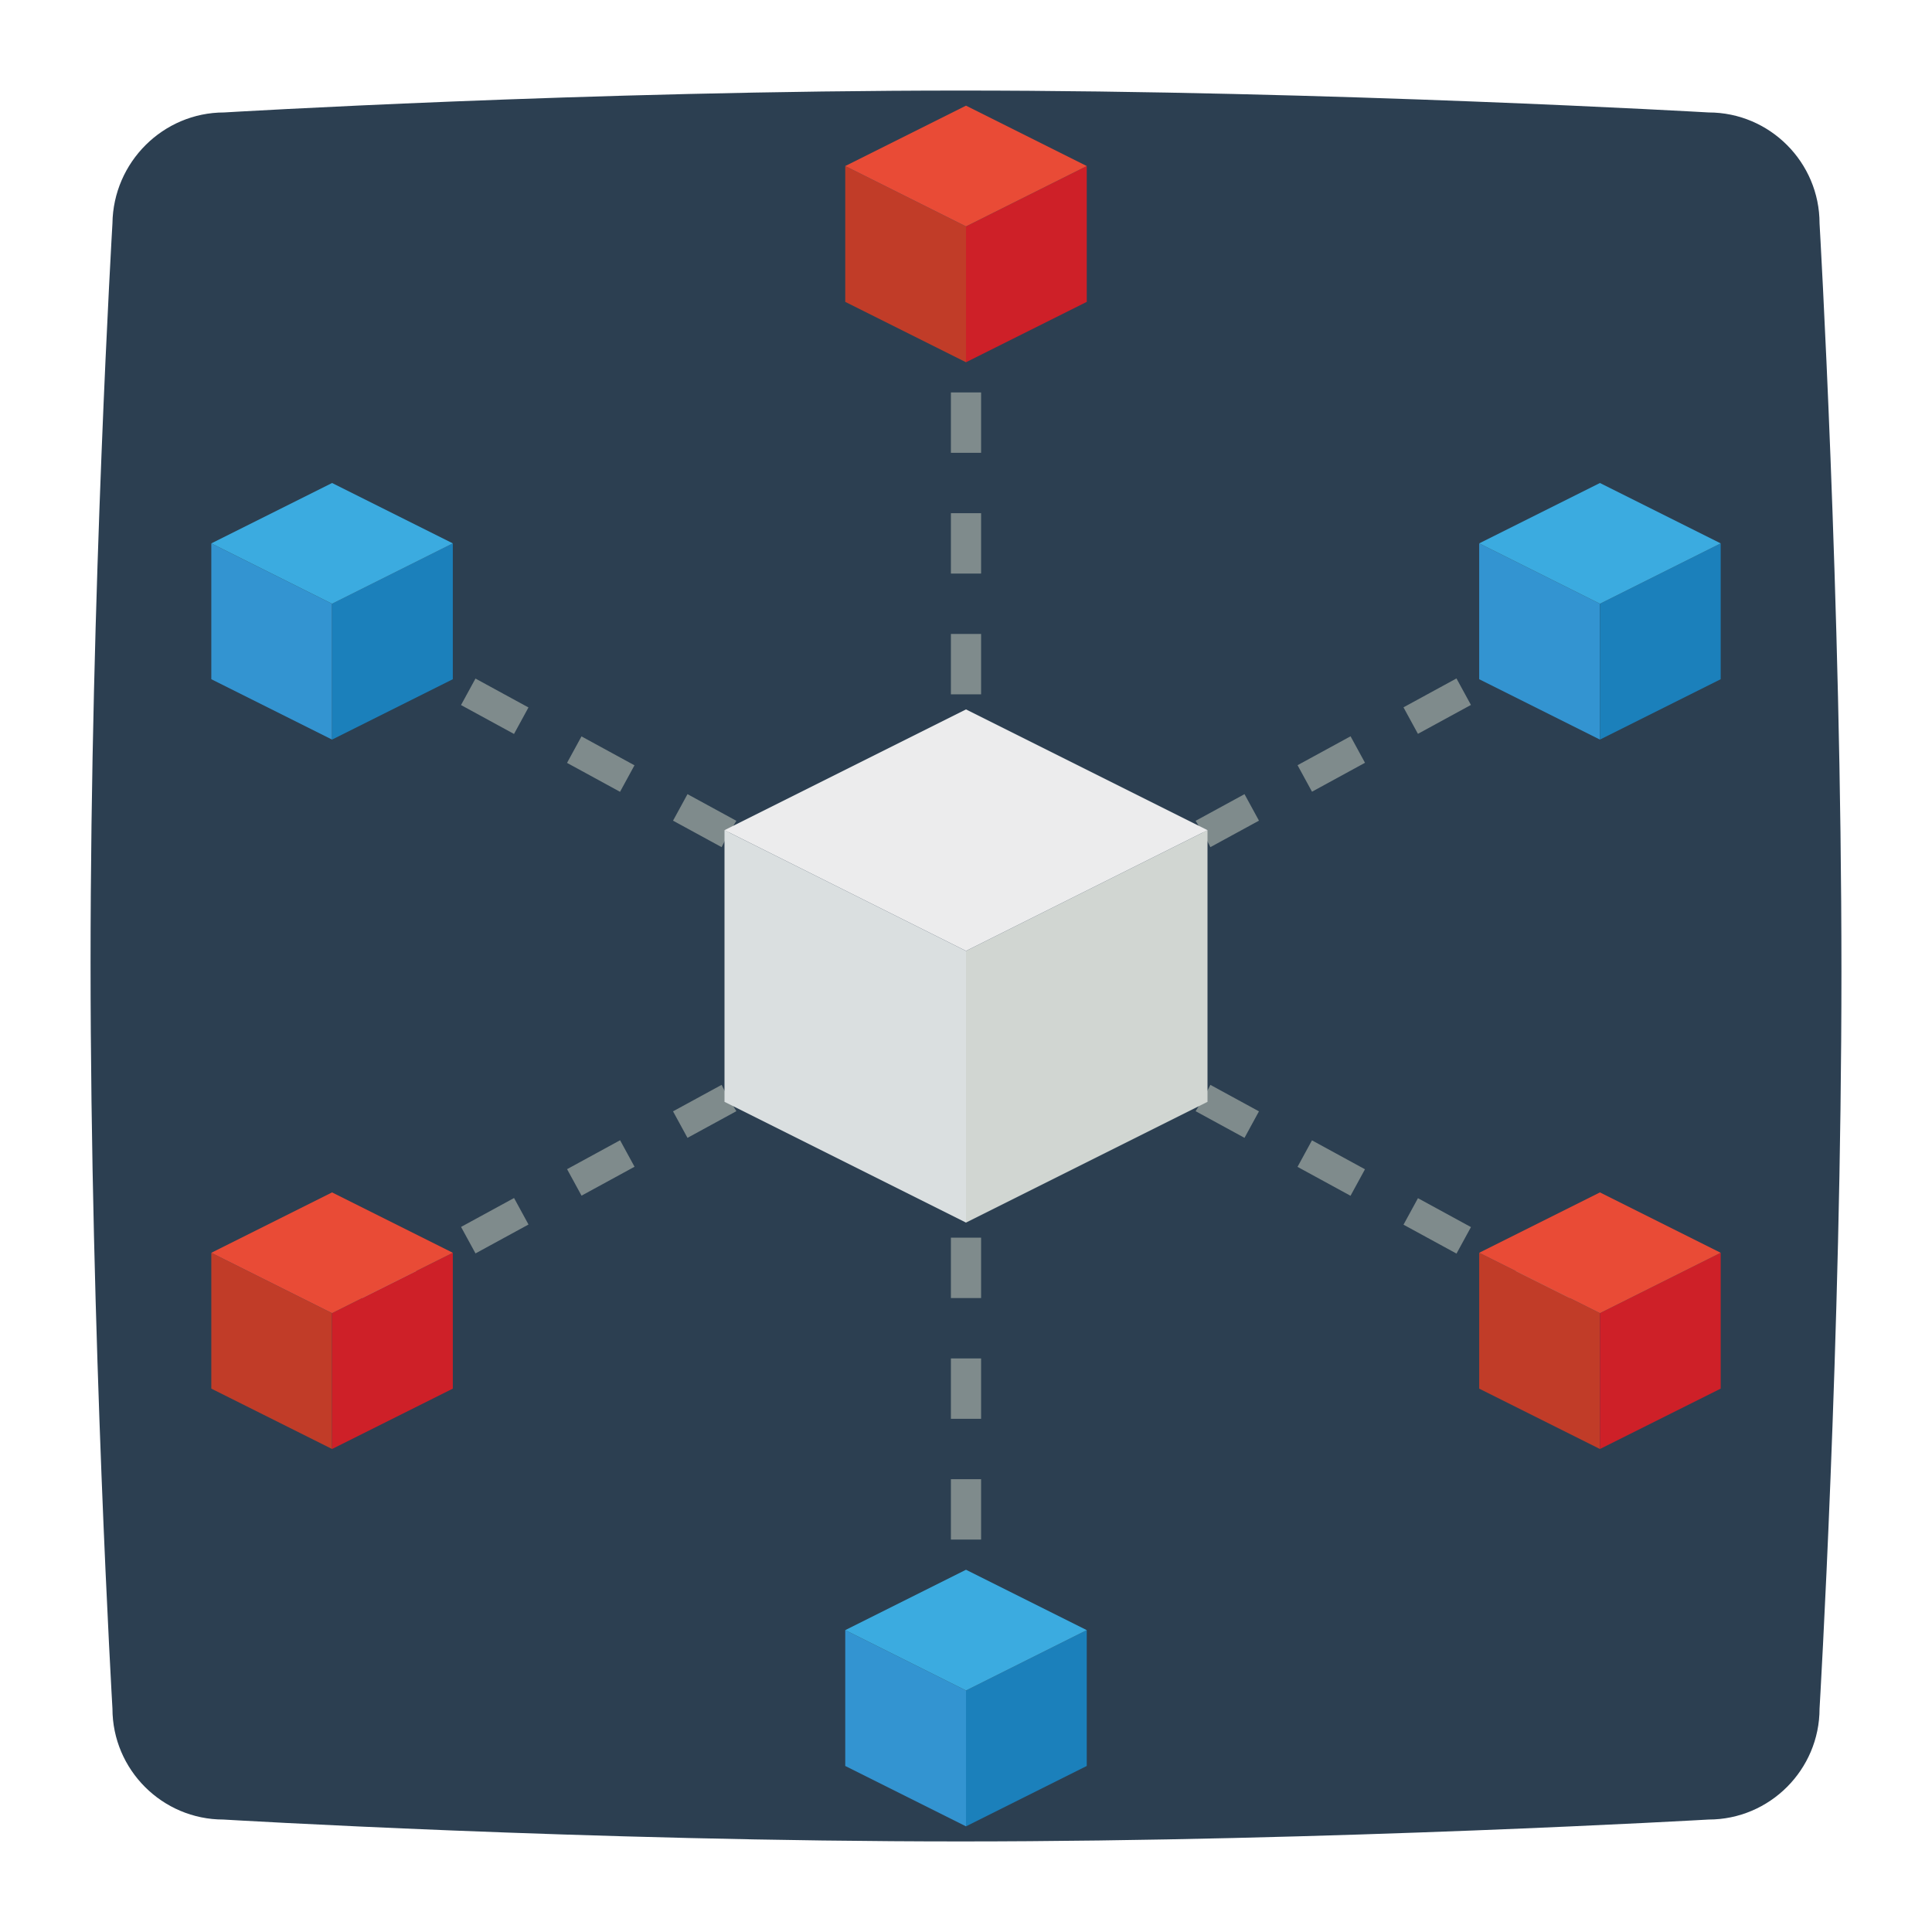 <svg xmlns="http://www.w3.org/2000/svg" viewBox="0 0 256 256"><path fill="#2c3f51" fill-rule="evenodd" d="M29.7 14.901S77.9 12 127.3 12c49 0 99.1 2.901 99.1 2.901 8.1 0 14.7 6.603 14.7 14.706 0 0 2.9 49.721 2.9 99.143 0 48.921-2.9 97.642-2.9 97.642 0 8.103-6.6 14.706-14.7 14.706 0 0-50.2 2.901-99.1 2.901-49.4 0-97.7-2.901-97.7-2.901-8.1 0-14.7-6.603-14.7-14.706 0 0-2.9-49.521-2.9-98.843 0-49.021 2.9-97.942 2.9-97.942.1-8.103 6.7-14.706 14.8-14.706" clip-rule="evenodd"/><path fill="#7f8b8c" d="M126 164h4v8h-4zm0 32h4v8h-4zm0-16h4v8h-4zm-28.423-71.237-6.48-3.534-1.915 3.512 6.44 3.512a36 36 0 0 1 1.955-3.49m-22.442-7.677 1.916-3.51 7.022 3.831-1.916 3.511zM47.041 85.762l1.916-3.511 7.023 3.832-1.916 3.51zm152.983.306 7.023-3.831 1.915 3.511-7.023 3.831zM61.087 93.423l1.915-3.511 7.022 3.83-1.915 3.511zm99.292 18.83 6.441-3.512-1.916-3.512-6.48 3.534a36 36 0 0 1 1.955 3.49m25.589-18.527 7.023-3.83 1.915 3.512-7.023 3.83zm-14.037 7.667 7.024-3.831 1.915 3.511-7.023 3.832zM126 84h4v8h-4zm0-32h4v8h-4zm0 16h4v8h-4zm32.423 79.237 6.48 3.534 1.915-3.512-6.44-3.512a36 36 0 0 1-1.955 3.49m13.505 7.378 1.916-3.512 7.023 3.832-1.916 3.512zm28.094 15.325 1.916-3.51 7.022 3.831-1.916 3.512zm-152.972.303 7.023-3.831 1.915 3.512-7.023 3.83zm138.922-7.966 1.916-3.511 7.022 3.83-1.915 3.511zm-90.351-18.53-6.441 3.512 1.916 3.512 6.48-3.534a36 36 0 0 1-1.955-3.49m-34.529 18.826 7.023-3.83 1.915 3.511-7.023 3.83zm14.049-7.653 7.024-3.832 1.915 3.512-7.023 3.83z"/><path fill="#dadfe0" d="m96 110 32 16v36l-32-16z"/><path fill="#d1d6d2" d="m160 110-32 16v36l32-16z"/><path fill="#ececed" d="m128 126-32-16 32-16 32 16z"/><path fill="#3394d1" d="m28 72 16 8v18l-16-8z"/><path fill="#1b80bb" d="m60 72-16 8v18l16-8z"/><path fill="#3babe0" d="m44 80-16-8 16-8 16 8z"/><path fill="#3394d1" d="m196 72 16 8v18l-16-8z"/><path fill="#1b80bb" d="m228 72-16 8v18l16-8z"/><path fill="#3babe0" d="m212 80-16-8 16-8 16 8z"/><path fill="#c13c28" d="m28 166 16 8v18l-16-8z"/><path fill="#ce2028" d="m60 166-16 8v18l16-8z"/><path fill="#e94b36" d="m44 174-16-8 16-8 16 8z"/><path fill="#c13c28" d="m196 166 16 8v18l-16-8z"/><path fill="#ce2028" d="m228 166-16 8v18l16-8z"/><path fill="#e94b36" d="m212 174-16-8 16-8 16 8z"/><path fill="#3394d1" d="m112 216 16 8v18l-16-8z"/><path fill="#1b80bb" d="m144 216-16 8v18l16-8z"/><path fill="#3babe0" d="m128 224-16-8 16-8 16 8z"/><path fill="#c13c28" d="m112 22 16 8v18l-16-8z"/><path fill="#ce2028" d="m144 22-16 8v18l16-8z"/><path fill="#e94b36" d="m128 30-16-8 16-8 16 8z"/></svg>